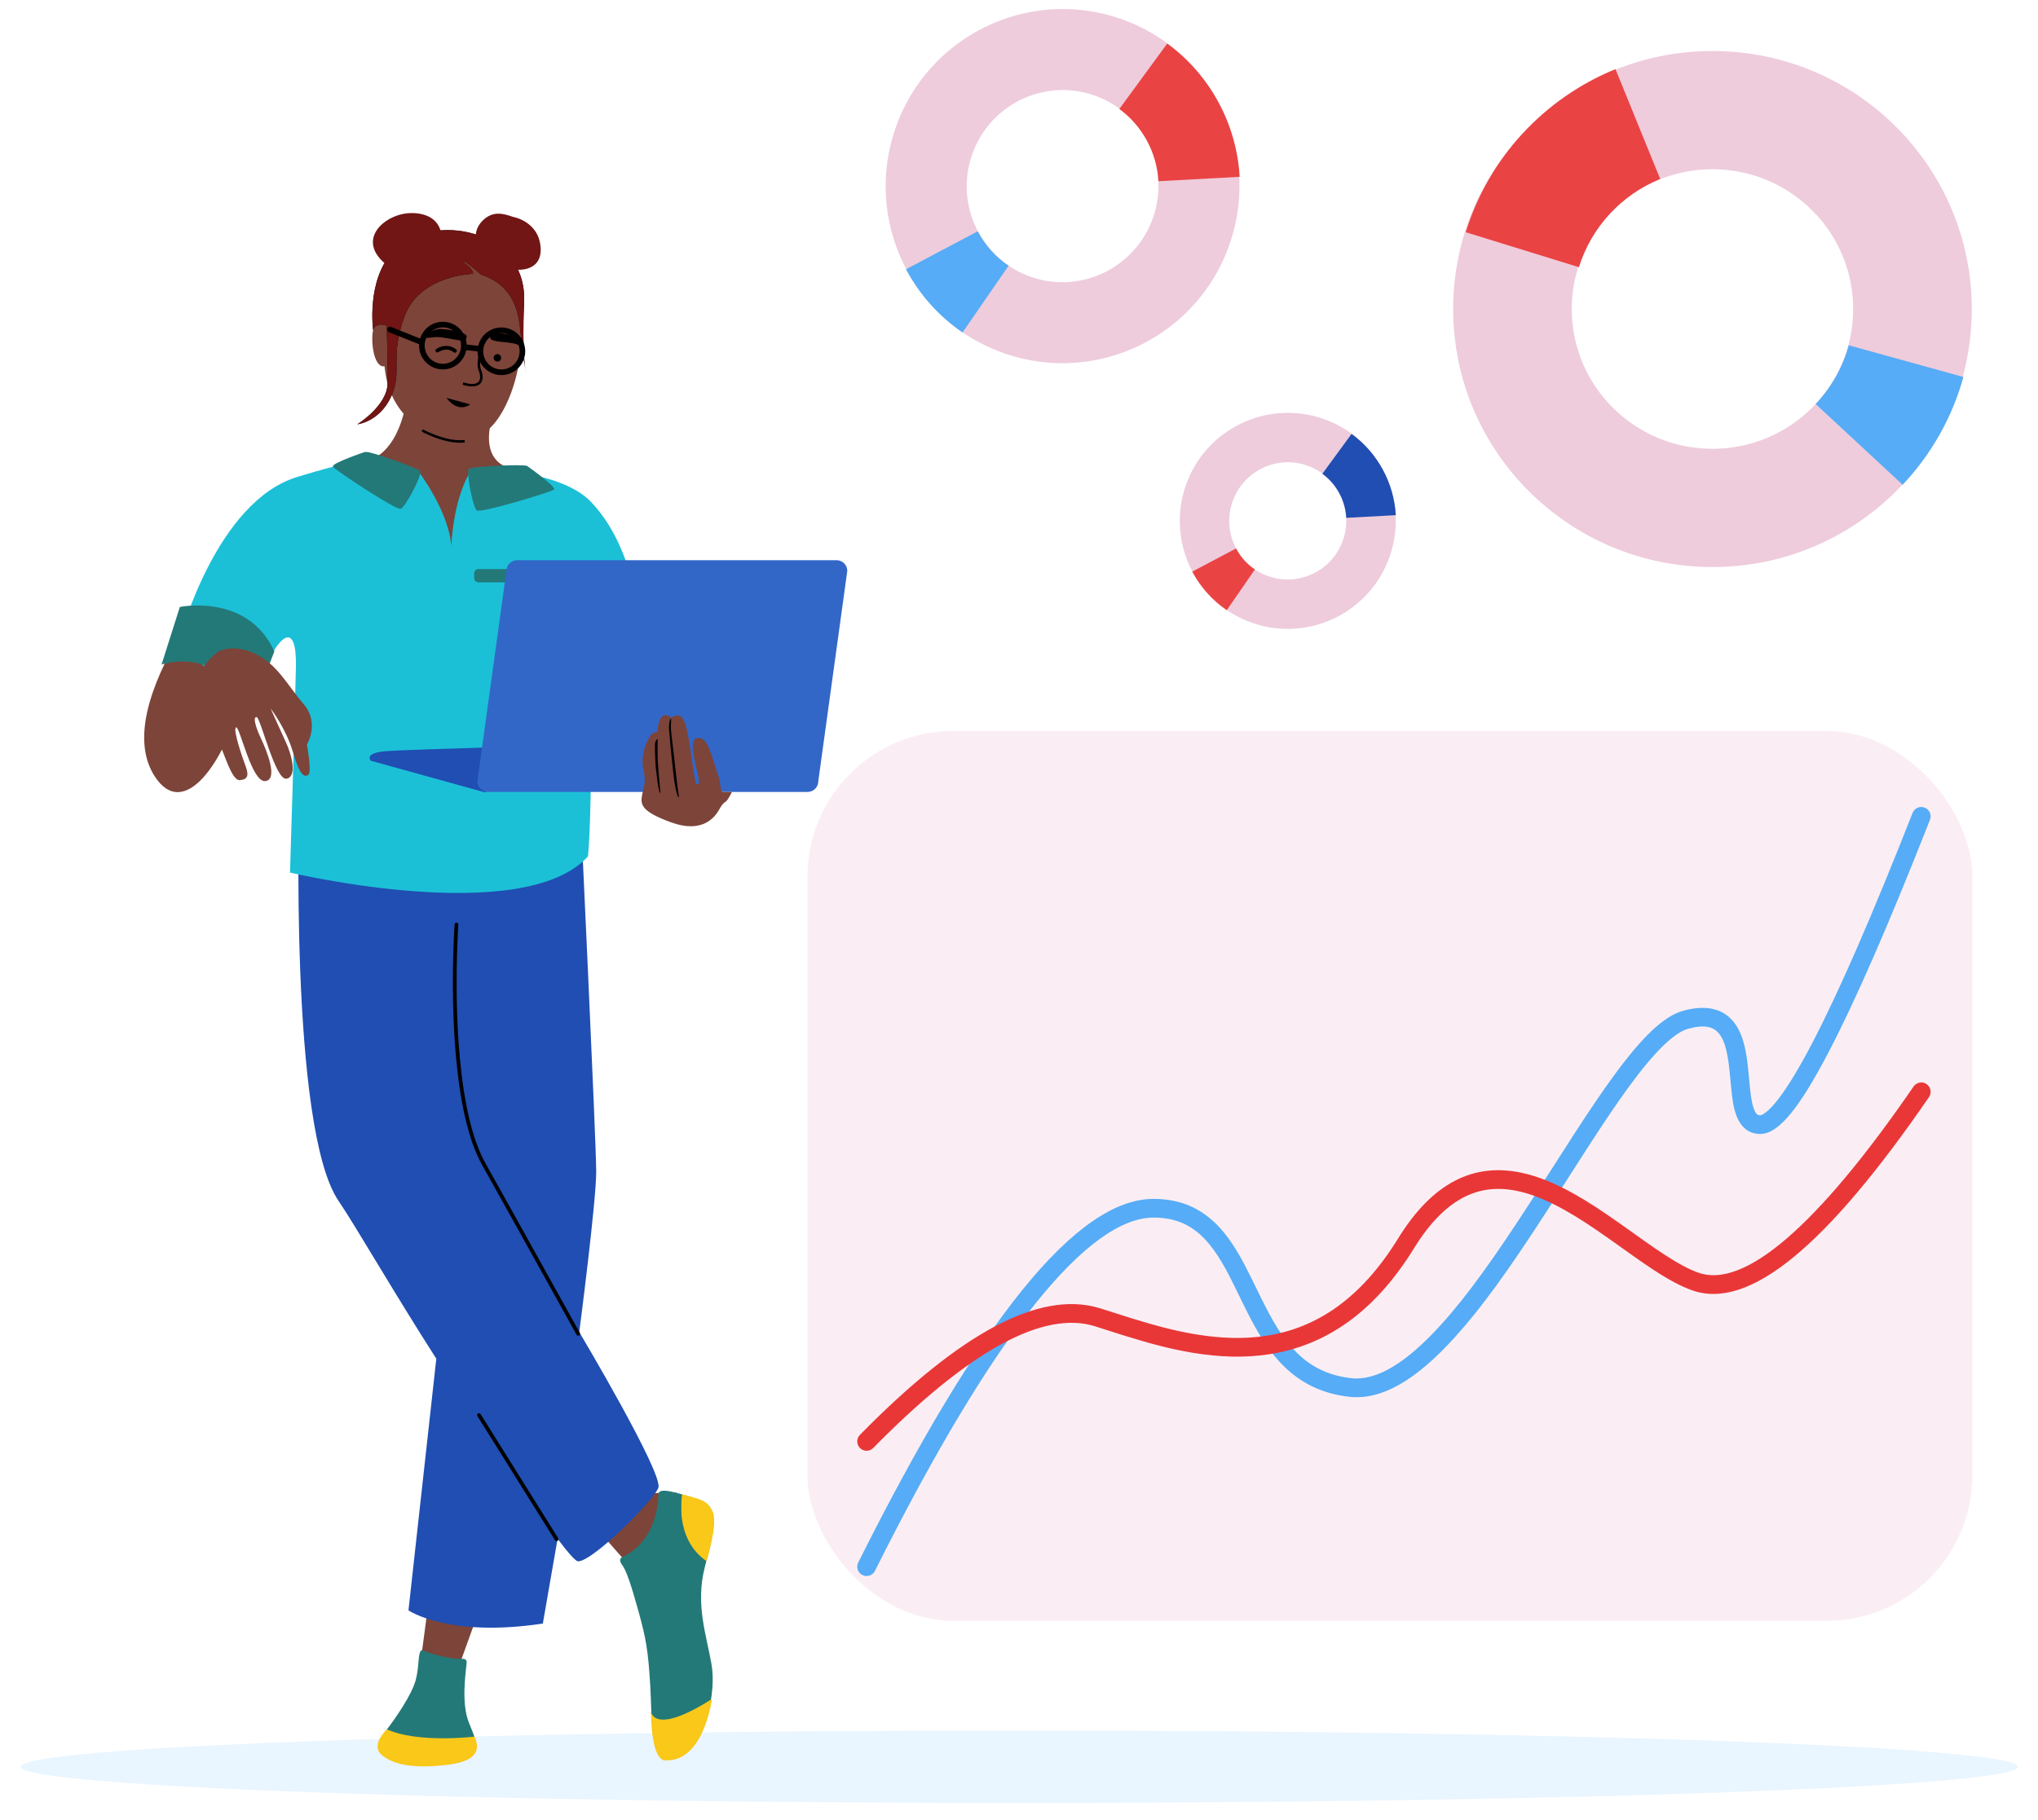 <svg viewBox="346.763 371.154 3269.475 2919.744" xmlns="http://www.w3.org/2000/svg" xmlns:xlink="http://www.w3.org/1999/xlink" xmlns:blush="http://design.blush" overflow="visible" width="3269.475px" height="2919.744px"><defs><polygon id="masterspot-illustrationstats-and-graphs-path-1" points="-1.8189894e-12 115.06 382.455 115.06 382.455 354.503 -1.8189894e-12 354.503"/><polygon id="masterspot-illustrationstats-and-graphs-path-3" points="0 0.162 396.769 0.162 396.769 223 0 223"/><polygon id="masterspot-illustrationstats-and-graphs-path-5" points="0.181 0.155 298.704 0.155 298.704 343 0.181 343"/><polygon id="masterspot-illustrationstats-and-graphs-path-7" points="0.55 0.388 141.312 0.388 141.312 92.089 0.55 92.089"/></defs><g id="Master/Spot Illustration/Stats and Graphs" stroke="none" stroke-width="1" fill="none" fill-rule="evenodd" blush:viewBox="376.4850000000001 374.50718685831635 3210.0300000000007 2893.018480492812" blush:i="0"><g id="Graph-1" transform="translate(1642, 1544)" blush:i="0.0"><rect id="Rectangle" fill="#EECCDC" opacity=".331" x="0" y="0" width="1869" height="1428" rx="234" blush:i="0.0.0"/><path d="M1773.039,131.514 C1776.069,123.804 1784.776,120.009 1792.486,123.039 C1800.196,126.069 1803.991,134.776 1800.961,142.486 L1797.075,152.357 C1733.825,312.777 1681.004,433.593 1638.527,514.942 C1592.275,603.521 1558.599,646.666 1528.705,646.666 C1509.334,646.666 1496.565,634.901 1489.737,615.31 L1489.351,614.181 C1485.386,602.389 1483.614,590.332 1481.244,564.95 L1479.895,550.465 C1479.785,549.343 1479.68,548.295 1479.549,547.01 L1479.362,545.204 C1476.283,515.954 1471.962,498.583 1463.884,487.333 C1454.759,474.623 1440.106,470.637 1413.703,477.659 C1390.444,483.845 1358.779,515.015 1317.55,571.445 L1315.131,574.769 C1297.99,598.419 1279.421,625.932 1255.867,662.224 L1250.587,670.391 C1234.639,695.133 1197.818,752.667 1189.241,765.943 L1185.514,771.702 C1125.008,865.094 1081.998,925.116 1038.385,973.224 C977.138,1040.782 921.961,1074.377 868.842,1068.324 C823.259,1063.131 787.572,1044.414 758.393,1013.159 C746.169,1000.066 735.166,984.906 724.432,966.947 L723.632,965.603 C715.923,952.601 708.877,939.176 699.419,919.943 L688.095,896.735 C679.146,878.462 673.202,866.969 666.787,855.893 L665.613,853.879 C656.439,838.247 647.432,825.721 637.752,815.509 C615.862,792.415 590.081,780.842 555.394,780.842 C503.598,780.842 439.808,826.375 365.661,919.005 C289.699,1013.903 203.885,1156.855 108.415,1347.711 C104.709,1355.12 95.698,1358.121 88.289,1354.415 C80.88,1350.709 77.879,1341.698 81.585,1334.289 C276.219,945.191 431.789,750.842 555.394,750.842 C598.494,750.842 632.083,765.92 659.524,794.87 C670.945,806.918 681.241,821.237 691.486,838.695 L692.426,840.304 C699.181,851.925 705.266,863.633 714.186,881.804 L724.876,903.721 L726.794,907.626 C747.271,949.138 761.374,972.391 780.321,992.686 C804.744,1018.846 833.928,1034.152 872.239,1038.517 C913.107,1043.174 960.804,1014.133 1016.159,953.074 C1058.827,906.008 1101.541,846.269 1162.199,752.513 L1167.402,744.448 C1181.252,722.912 1219.013,663.916 1229.893,647.14 L1233.967,640.869 C1256.781,605.818 1275.004,578.93 1292.038,555.514 C1337.964,492.383 1373.369,457.344 1405.992,448.667 C1443.652,438.651 1471.255,446.16 1488.254,469.836 C1495.108,479.383 1499.91,491.104 1503.35,505.283 C1505.903,515.801 1507.627,527.109 1509.183,541.927 L1509.906,549.136 L1511.3,564.129 C1513.408,586.315 1515.011,596.67 1518.066,605.437 L1518.358,606.256 C1521.267,614.262 1524.027,616.666 1528.705,616.666 C1529.218,616.666 1530.068,616.473 1531.288,615.949 C1533.051,615.193 1535.162,613.907 1537.562,612.057 C1543.122,607.771 1549.657,600.912 1556.988,591.52 L1557.917,590.321 C1573.157,570.536 1591.217,540.733 1611.934,501.057 C1654.688,419.177 1708.421,295.948 1773.039,131.514 Z" id="Path-8" fill="#56ACF6" fill-rule="nonzero" blush:i="0.0.1"/><path d="M1774.636,570.507 C1779.327,563.678 1788.665,561.945 1795.493,566.636 C1802.322,571.327 1804.055,580.665 1799.364,587.493 C1635.991,825.319 1511.292,930.06 1419.531,897.597 C1401.352,891.166 1381.627,880.49 1357.422,864.663 L1355.004,863.074 C1346.8,857.663 1338.156,851.726 1327.69,844.356 L1322.076,840.389 C1315.214,835.518 1294.731,820.901 1289.049,816.881 L1284.872,813.933 C1256.356,793.857 1235.432,780.203 1214.487,768.512 L1213.73,768.091 C1186.419,752.908 1161.757,742.873 1138.571,738.066 C1108.523,731.836 1081.192,734.475 1055.455,747.037 C1026.701,761.073 999.566,787.699 974.016,828.778 L973.242,830.028 C910.07,932.446 832.124,986.187 740.352,1000.222 C701.787,1006.121 661.508,1004.935 618.184,997.757 L615.757,997.35 C583.005,991.78 550.818,983.392 509.571,970.556 L504.056,968.827 C491.505,964.864 465.744,956.618 461.349,955.235 C379.259,929.399 260.02,993.407 105.701,1150.511 C99.896,1156.421 90.399,1156.506 84.489,1150.701 C78.579,1144.896 78.494,1135.399 84.299,1129.489 C244.285,966.614 371.334,897.645 467.453,925.738 L470.356,926.619 C475.402,928.207 507.269,938.411 516.978,941.442 L521.367,942.805 C560.55,954.922 591.101,962.792 621.945,967.97 L623.087,968.161 C663.48,974.853 700.643,975.947 735.817,970.567 C817.849,958.021 887.645,910.339 945.946,817.117 L947.709,814.278 C1002.836,724.904 1068.432,692.885 1144.662,708.691 C1171.172,714.188 1198.545,725.325 1228.306,741.87 L1229.899,742.759 C1251.657,754.951 1273.16,768.999 1302.088,789.364 L1313.119,797.182 C1322.355,803.755 1336.55,813.88 1340.553,816.714 L1345.781,820.404 C1356.208,827.738 1364.742,833.582 1372.831,838.893 L1374.751,840.148 C1396.696,854.444 1414.252,863.907 1429.537,869.315 C1502.236,895.035 1619.182,796.805 1774.636,570.507 Z" id="Path-10" fill="#E93737" fill-rule="nonzero" blush:i="0.0.2"/></g><g id="Group-3" transform="translate(2161, 868.5) scale(-1, 1) translate(-2161, -868.5) translate(1689, 308)" blush:i="0.1"><g id="Group" transform="translate(220.369, 0)" blush:i="0.1.0"><path d="M361.237,78.069 C518.169,78.069 645.388,205.098 645.388,361.795 C645.388,518.492 518.169,645.521 361.237,645.521 C204.304,645.521 77.085,518.492 77.085,361.795 C77.085,205.098 204.304,78.069 361.237,78.069 Z M361.237,208.087 C276.079,208.087 207.046,276.905 207.046,361.795 C207.046,446.685 276.079,515.503 361.237,515.503 C446.394,515.503 515.428,446.685 515.428,361.795 C515.428,276.905 446.394,208.087 361.237,208.087 Z" id="Combined-Shape-Copy-4" fill="#EECCDC" transform="translate(361.237, 361.795) rotate(-109) translate(-361.237, -361.795)" blush:i="0.1.0.0"/><path d="M268.12,327.393 L143.874,365.854 C130.166,321.716 97.164,286.07 54.73,268.779 L103.787,147.944 C182.06,179.903 242.913,245.804 268.12,327.393 Z" id="Combined-Shape-Copy-5" fill="#EA4343" transform="translate(161.425, 256.899) rotate(-109) translate(-161.425, -256.899)" blush:i="0.1.0.1"/><path d="M615.756,494.54 L520.705,583.527 C489.781,550.36 466.675,509.779 454.332,464.732 L579.57,429.774 C586.256,454.346 598.86,476.477 615.756,494.54 Z" id="Combined-Shape-Copy-6" fill="#56ACF6" transform="translate(535.044, 506.65) rotate(-109) translate(-535.044, -506.65)" blush:i="0.1.0.2"/></g><g id="Group-Copy" transform="translate(0, 678.042)" blush:i="0.1.1"><path d="M220.321,47.662 C316.035,47.662 393.627,125.214 393.627,220.879 C393.627,316.545 316.035,394.097 220.321,394.097 C124.606,394.097 47.015,316.545 47.015,220.879 C47.015,125.214 124.606,47.662 220.321,47.662 Z M220.321,127.039 C168.383,127.039 126.279,169.053 126.279,220.879 C126.279,272.706 168.383,314.72 220.321,314.72 C272.259,314.72 314.363,272.706 314.363,220.879 C314.363,169.053 272.259,127.039 220.321,127.039 Z" id="Combined-Shape-Copy-4" fill="#EECCDC" transform="translate(220.321, 220.879) rotate(-109) translate(-220.321, -220.879)" blush:i="0.1.1.0"/><path d="M163.528,199.878 L87.75,223.359 C79.389,196.411 59.261,174.649 33.38,164.093 L63.301,90.322 C111.04,109.833 148.155,150.067 163.528,199.878 Z" id="Combined-Shape-Copy-5" fill="#204EB2" transform="translate(98.454, 156.84) rotate(-109) translate(-98.454, -156.84)" blush:i="0.1.1.1"/><path d="M375.554,301.922 L317.581,356.25 C298.72,336.001 284.628,311.226 277.1,283.724 L353.483,262.381 C357.561,277.383 365.249,290.894 375.554,301.922 Z" id="Combined-Shape-Copy-6" fill="#EA4343" transform="translate(326.327, 309.315) rotate(-109) translate(-326.327, -309.315)" blush:i="0.1.1.2"/></g></g><g id="Group-2" transform="translate(3094, 867) scale(-1, 1) translate(-3094, -867) translate(2678, 453)" blush:i="0.2"><path d="M416,0 C645.75,0 832,185.354 832,414 C832,642.646 645.75,828 416,828 C186.25,828 0,642.646 0,414 C0,185.354 186.25,0 416,0 Z M416,189.717 C291.329,189.717 190.264,290.132 190.264,414 C190.264,537.868 291.329,638.283 416,638.283 C540.671,638.283 641.736,537.868 641.736,414 C641.736,290.132 540.671,189.717 416,189.717 Z" id="Combined-Shape-Copy-4" fill="#EECCDC" blush:i="0.2.0"/><path d="M811.871,290.778 L630.21,346.865 C610.168,282.499 561.915,230.518 499.871,205.302 L571.599,29.092 C686.043,75.697 775.017,171.799 811.871,290.778 Z" id="Combined-Shape-Copy-5" fill="#EA4343" blush:i="0.2.1"/><path d="M250.494,566.449 L110.898,695.967 C65.481,647.694 31.547,588.628 13.419,523.065 L197.349,472.184 C207.169,507.948 225.68,540.159 250.494,566.449 Z" id="Combined-Shape-Copy-6" fill="#56ACF6" blush:i="0.2.2"/></g><ellipse id="Floor" fill="#D5ECFF" opacity=".5" cx="1982" cy="3206" rx="1602" ry="58" blush:i="0.3"/><g transform="translate(-100, 498) scale(1 1)" blush:has-customizable-colors="true" blush:width="2330" blush:height="2708" id="Master/Character/Standing" blush:component="Master/Character/Standing" blush:i="0.4" blush:value="Standing" blush:viewBox="623.1395348837209 243.72000000000025 1056.6279069767443 2464.2799999999993"><defs blush:i="0.4.0"><polygon id="mastercharacterstanding-path-1" points="0 0 485.023 0 485.023 527.3 0 527.3" blush:i="0.4.0.0"/></defs><g id="Master/Character/Standing" stroke="none" stroke-width="1" fill="none" fill-rule="evenodd" blush:has-customizable-colors="true" blush:viewBox="623.1395348837209 243.72000000000025 1056.6279069767443 2464.2799999999993" blush:i="0.4.1"><g id="Lower Body/Standing" transform="translate(503, 1151) scale(1 1)" blush:width="1383" blush:height="1557" blush:component="Lower Body/Standing" blush:i="0.4.1.0" blush:value="Chill Stance" blush:viewBox="418.94932432432415 0 677.4831081081085 1556.9999999999995"><defs blush:i="0.4.1.0.0"><polygon id="lower-bodystandingchill-stance-path-1" points="0.469 0.286 53.515 0.286 53.515 107.756 0.469 107.756" blush:i="0.4.1.0.0.0"/></defs><g id="Lower Body/Standing/Chill Stance" stroke="none" stroke-width="1" fill="none" fill-rule="evenodd" blush:viewBox="418.94932432432415 0 677.4831081081085 1556.9999999999995" blush:i="0.4.1.0.1"><g id="Group-22" transform="translate(422, -1)" blush:i="0.4.1.0.1.0"><polygon id="Fill-1" fill="#7d4439" points="206.687 1313.033 196.945 1386.708 257.225 1398.886 284.016 1324.601" blush:color="Skin-500" blush:i="0.4.1.0.1.0.0"/><polygon id="Fill-2" fill="#7d4439" points="565.322 1118.798 607.257 1118.528 530.007 1233.878 494.691 1193.692" blush:color="Skin-500" blush:i="0.4.1.0.1.0.1"/><g id="Group-21" transform="translate(0, 0.42)" blush:i="0.4.1.0.1.0.2"><g id="Group-5" fill="#204EB2" blush:i="0.4.1.0.1.0.2.0"><path d="M449.23,1227.988 C445.25,1227.988 433.44,1214.628 416.25,1191.888 L392.61,1327.817 C240.65,1350.788 177.05,1306.618 177.05,1306.618 L221.72,902.868 C153.32,796.208 91.471,688.59 65.07,649.948 C-15.145,532.541 2,0.58 2,0.58 C113.41,3.62 452,0.58 452,0.58 C452,0.58 478.22,553.908 478.22,602.828 C478.22,651.758 451.04,860.148 451.04,860.148 C451.04,860.148 586.94,1088.458 577.88,1110.208 C568.82,1131.948 472.78,1227.988 449.23,1227.988 Z" id="Fill-3" blush:i="0.4.1.0.1.0.2.0.0"/></g><path d="M254.092,203.179 L254.268,203.188 C255.921,203.304 257.166,204.738 257.05,206.391 L256.848,209.514 C256.779,210.636 256.705,211.882 256.627,213.248 L256.426,216.885 C256.175,221.571 255.927,226.773 255.692,232.446 C253.162,293.561 253.759,360.022 259.675,422.477 C266.509,494.64 279.806,552.178 300.713,589.558 L325.383,633.728 L353.551,684.273 C371.311,716.171 389.878,749.568 408.554,783.197 L451.974,861.447 C452.778,862.896 452.254,864.722 450.805,865.525 C449.409,866.298 447.664,865.841 446.82,864.513 L405.503,790.061 C386.682,756.169 367.944,722.461 350.002,690.234 L322.974,641.726 C313.164,624.137 303.971,607.675 295.476,592.487 C274.067,554.21 260.608,495.968 253.701,423.042 C247.757,360.275 247.157,293.561 249.697,232.198 L249.84,228.836 C250.081,223.328 250.333,218.301 250.586,213.8 L250.859,209.143 L251.065,205.969 C251.177,204.376 252.515,203.161 254.092,203.179 Z" id="Stroke-6" fill="#000" fill-rule="nonzero" blush:i="0.4.1.0.1.0.2.1"/><path d="M288.64,990.795 C289.993,989.95 291.76,990.314 292.673,991.597 L292.774,991.749 L417.211,1190.849 C418.09,1192.254 417.662,1194.105 416.257,1194.983 C414.904,1195.829 413.138,1195.464 412.225,1194.181 L412.123,1194.029 L287.686,994.929 C286.808,993.524 287.235,991.673 288.64,990.795 Z" id="Stroke-8" fill="#000" fill-rule="nonzero" blush:i="0.4.1.0.1.0.2.2"/><path d="M262.47,1384.562 C262.47,1384.562 270.416,1382.975 270.416,1389.922 C270.416,1396.868 262.47,1440.134 270.148,1474.501 C277.825,1508.868 322.43,1553.473 213.478,1554.936 C104.527,1556.398 129.754,1513.988 142.55,1497.535 C155.346,1481.082 182.633,1442.007 188.848,1417.877 C195.064,1393.746 191.542,1373.593 198.488,1370.303 C198.488,1370.303 229.931,1383.83 262.47,1384.562 Z" id="Fill-10" fill="#237978" blush:i="0.4.1.0.1.0.2.3"/><path d="M134.281,1538.75 C153.422,1554.646 185.865,1560.81 238.097,1554.646 C290.329,1548.482 291.303,1528.368 283.192,1509.226 C283.192,1509.226 191.696,1520.231 142.55,1497.535 C142.55,1497.535 115.14,1522.852 134.281,1538.75 Z" id="Fill-12" fill="#F9C818" blush:i="0.4.1.0.1.0.2.4"/><path d="M519.273,1221.677 C519.273,1221.677 513.007,1224.625 519.641,1233.47 C526.275,1242.314 533.627,1263.323 545.899,1307.638 C558.171,1351.952 561.579,1371.041 564.988,1428.309 C568.397,1485.577 562.942,1565.343 608.621,1541.481 C654.298,1517.62 671.342,1439.899 663.161,1392.857 C654.98,1345.816 637.255,1297.411 652.253,1238.098 C667.252,1178.785 678.16,1141.288 644.072,1129.698 C609.984,1118.108 578.277,1107.984 578.109,1120.204 C578.109,1120.204 579.713,1194.037 519.273,1221.677 Z" id="Fill-14" fill="#237978" blush:i="0.4.1.0.1.0.2.5"/><path d="M663.904,1448.843 C663.904,1448.843 650.997,1549.953 589.685,1547.263 C589.685,1547.263 567.097,1554.256 566.021,1468.742 C566.021,1468.742 569.248,1509.079 663.904,1448.843 Z" id="Fill-16" fill="#F9C818" blush:i="0.4.1.0.1.0.2.6"/><g id="Group-20" transform="translate(614, 1120)" blush:i="0.4.1.0.1.0.2.7"><mask id="lower-bodystandingchill-stance-mask-2" fill="#fff" blush:i="0.4.1.0.1.0.2.7.0"><use xlink:href="#lower-bodystandingchill-stance-path-1" blush:i="0.4.1.0.1.0.2.7.0.0"/></mask><g id="Clip-19" blush:i="0.4.1.0.1.0.2.7.1"/><path d="M2.082,0.286 C2.082,0.286 -11.696,71.32 41.273,107.756 C41.273,107.756 59.644,48.662 51.377,29.067 C43.11,9.472 30.863,8.553 2.082,0.286" id="Fill-18" fill="#F9C818" mask="url(#lower-bodystandingchill-stance-mask-2)" blush:i="0.4.1.0.1.0.2.7.2"/></g></g></g></g></g><g id="Upper Body" transform="translate(376, 277) scale(1 1)" blush:width="1578" blush:height="1152" blush:component="Upper Body" blush:i="0.4.1.1" blush:value="With Laptop" blush:viewBox="299.81999999999994 -3.9452054794520564 1136.16 1033.6438356164383"><defs blush:i="0.4.1.1.0"><polygon id="upper-bodywith-laptop-path-1" points="0.181 0.155 298.704 0.155 298.704 343 0.181 343" blush:i="0.4.1.1.0.0"/><polygon id="upper-bodywith-laptop-path-3" points="0.55 0.388 141.312 0.388 141.312 92.089 0.55 92.089" blush:i="0.4.1.1.0.1"/></defs><g id="Upper Body/With Laptop" stroke="none" stroke-width="1" fill="none" fill-rule="evenodd" blush:viewBox="299.81999999999994 -3.9452054794520564 1136.16 1033.6438356164383" blush:i="0.4.1.1.1"><path d="M724.954,220 C724.954,220 721.263,301.153 673.924,329.8 C630.973,355.791 721.969,506.61 819.858,497.614 C873.442,492.688 886,346.158 886,346.158 C886,346.158 842.734,337.797 858.716,271.819 L724.954,220 Z" id="Neck" fill="#7d4439" blush:color="Skin-500" blush:i="0.4.1.1.1.0"/><path d="M803.337,302.516 C739.877,294.841 694.078,253.116 687.665,183.898 C669.216,186.835 664.865,138.765 670.003,123.323 C675.146,107.859 691.933,116.901 691.933,116.901 C692.862,114.457 693.652,111.899 694.303,109.226 C722.025,-4.486 799.67,0.024 799.67,0.024 C942.344,7.457 908.914,153.12 900.763,191.763 C892.611,230.41 864.684,309.927 803.337,302.516 Z" id="Head" fill="#7d4439" blush:color="Skin-500" blush:i="0.4.1.1.1.1"/><g id="Group-25" transform="translate(266, 320)" blush:i="0.4.1.1.1.2"><g id="Group-19" transform="translate(0, 0.612)" blush:i="0.4.1.1.1.2.0"><path d="M105.05,289.936 C33.517,376.728 8.926,446.7 31.277,499.853 C64.803,579.582 146.951,496.522 192.49,395.604 C222.849,328.326 260.284,276.926 304.794,241.405 L105.05,289.936 Z" id="Path" fill="#7d4439" transform="translate(164.045, 386.562) rotate(-10) translate(-164.045, -386.562)" blush:color="Skin-500" blush:i="0.4.1.1.1.2.0.0"/><g id="Group-3" transform="translate(695, 361)" blush:i="0.4.1.1.1.2.0.1"><mask id="upper-bodywith-laptop-mask-2" fill="#fff" blush:i="0.4.1.1.1.2.0.1.0"><use xlink:href="#upper-bodywith-laptop-path-1" blush:i="0.4.1.1.1.2.0.1.0.0"/></mask><g id="Clip-2" blush:i="0.4.1.1.1.2.0.1.1"/></g><path d="M280.855,41.107 C363.755,15.471 389.301,14.027 389.301,14.027 L476.808,32.885 C476.808,32.885 524.769,95.919 528.879,152.101 C528.879,152.101 530.249,78.105 561.767,27.404 C561.767,27.404 700.479,26.129 752.773,80.731 C835.371,166.974 833.813,318.301 833.813,318.301 L697.522,332.317 L752.773,255.388 C752.773,255.388 756.263,568.805 748.041,649.653 C644,764.423 270,675.591 270,675.591 C270,675.591 278.115,416.252 279.485,345.314 C280.855,274.375 254.62,283.957 218.453,371.891 C188.886,443.782 94.885,294.73 94.885,294.73 C94.885,294.73 152.581,80.773 280.855,41.107 Z" id="Fill-4" fill="#1BC0D7" blush:i="0.4.1.1.1.2.0.2"/><path d="M704.042,431.712 C704.042,431.712 771.339,407.58 839.771,421.83 C839.771,421.83 838.885,399.492 839.587,369.996 C840.163,345.771 853.43,308.279 805.556,312.317 C749.84,317.016 725.959,317.508 701.734,328.467 C701.734,328.467 695.967,408.641 704.042,431.712" id="Fill-6" fill="#FCEBEC" blush:i="0.4.1.1.1.2.0.3"/><path d="M63.939,341.792 L93.285,249.447 C93.285,249.447 201.905,226.758 244.939,320.642 L212.685,404.237 C212.685,404.237 152.37,315.297 63.939,341.792" id="Fill-10" fill="#237978" blush:i="0.4.1.1.1.2.0.4"/><g id="Group-14" transform="translate(338, 0)" blush:i="0.4.1.1.1.2.0.5"><mask id="upper-bodywith-laptop-mask-4" fill="#fff" blush:i="0.4.1.1.1.2.0.5.0"><use xlink:href="#upper-bodywith-laptop-path-3" blush:i="0.4.1.1.1.2.0.5.0.0"/></mask><g id="Clip-13" blush:i="0.4.1.1.1.2.0.5.1"/><path d="M52.699,0.487 C52.699,0.487 -2.708,19.241 0.702,24.355 C4.111,29.47 102.477,94.891 109.851,91.996 C117.225,89.099 144.878,36.691 140.928,31.424 C136.977,26.157 57.435,-1.478 52.699,0.487" id="Fill-12" fill="#237978" mask="url(#upper-bodywith-laptop-mask-4)" blush:i="0.4.1.1.1.2.0.5.2"/></g><path d="M650.609,23.283 C650.609,23.283 698.299,57.153 693.565,61.073 C688.831,64.993 575.824,99.423 569.591,94.531 C563.36,89.639 551.917,31.499 557.212,27.588 C562.509,23.677 646.636,20.04 650.609,23.283" id="Fill-15" fill="#237978" blush:i="0.4.1.1.1.2.0.6"/><path d="M123.26,445.031 C166.894,466.002 153.234,474.731 174.525,487.829 C195.816,500.928 228.45,535.078 239.695,527.258 C250.939,519.438 247.766,512.512 236.069,502.885 C224.373,493.257 188.17,461.709 192.146,456.921 C196.123,452.133 257.342,520.465 275.35,508.401 C293.358,496.336 254.632,465.557 235.865,452.62 C217.099,439.684 206.593,428.138 212.61,426.196 C218.627,424.255 289.503,499.367 303.229,487.951 C316.957,476.535 291.561,450.435 272.693,437.256 C253.826,424.077 224.798,402.906 224.798,402.906 C224.798,402.906 262.224,418.298 291.054,445.811 C319.884,473.323 326.83,471.564 330.442,465.221 C334.054,458.878 304.307,424.06 304.307,424.06 C304.307,424.06 305.317,383.621 266.958,370.249 C228.599,356.878 199.546,336.218 159.17,339.44 C118.794,342.66 106.355,366.565 106.355,366.565 C106.355,366.565 79.626,424.06 123.26,445.031 Z" id="Fill-8" fill="#7d4439" transform="translate(214.499, 433.756) rotate(30) translate(-214.499, -433.756)" blush:color="Skin-500" blush:i="0.4.1.1.1.2.0.7"/><path d="M662.987,209.88 L572.165,209.88 C568.468,209.88 565.471,206.884 565.471,203.188 L565.471,195.319 C565.471,191.624 568.468,188.627 572.165,188.627 L662.987,188.627 C666.683,188.627 669.679,191.624 669.679,195.319 L669.679,203.188 C669.679,206.884 666.683,209.88 662.987,209.88" id="Fill-17" fill="#237978" blush:i="0.4.1.1.1.2.0.8"/></g><g id="Group-24" transform="translate(397, 175)" blush:i="0.4.1.1.1.2.1"><path d="M185.287,372.428 L2.572,321.781 C2.572,321.781 -8.787,309.79 24.659,306.635 C58.104,303.48 407.558,294.143 407.558,294.143 L185.287,372.428 Z" id="Fill-20" fill="#204EB2" blush:i="0.4.1.1.1.2.1.0"/><path d="M703.313,371.879 L190.827,371.879 C181.334,371.879 173.637,364.184 173.637,354.69 L220.161,17.203 C220.161,7.71 227.856,0.014 237.349,0.014 L749.835,0.014 C759.329,0.014 767.025,7.71 767.025,17.203 L720.501,354.69 C720.501,364.184 712.806,371.879 703.313,371.879" id="Fill-22" fill="#3267C8" blush:i="0.4.1.1.1.2.1.1"/></g><g id="Group-2" transform="translate(893.239, 513.556) scale(-1, 1) rotate(-72) translate(-893.239, -513.556) translate(800.239, 441.556)" blush:i="0.4.1.1.1.2.2"><path d="M34.802,0.721 C34.802,0.721 30.139,5.272 25.503,10.938 C20.867,16.604 24.988,17.635 14.686,28.452 C4.384,39.27 -14.16,66.57 18.291,108.294 C50.744,150.018 61.561,146.411 74.954,139.2 C88.346,131.988 89.892,126.838 115.132,124.262 C140.372,121.687 164.582,96.961 164.067,90.78 L163.552,84.599 C163.552,84.599 186.731,75.842 185.187,66.055 C183.641,56.268 176.945,57.298 176.945,57.298 C176.945,57.298 181.581,52.662 177.975,44.42 C174.369,36.179 157.371,37.724 137.796,40.3 C118.223,42.875 67.742,53.177 64.651,51.117 C61.561,49.057 62.591,45.966 74.438,44.42 C86.286,42.875 134.191,42.36 134.191,28.967 C134.191,15.574 119.768,12.999 91.952,13.514 C64.136,14.029 58.985,12.483 52.289,15.06 L39.928,16.497 C36.511,5.98 34.802,0.721 34.802,0.721 Z" id="Fill-12" fill="#7d4439" blush:color="Skin-500" blush:i="0.4.1.1.1.2.2.0"/><path d="M177.35,57.24 C177.35,57.24 178.83,56.172 167.807,60.381 C163.793,61.913 158.133,63.512 150.159,65.024 C120.282,70.69 73.408,80.993 58.985,83.053 C44.561,85.114 56.409,88.204 89.376,81.508 C122.343,74.811 161.588,65.828 163.35,65.24 C166.35,64.24 175.35,61.24 177.35,57.24" id="Fill-14" fill="#000" blush:i="0.4.1.1.1.2.2.1"/><path d="M116.35,99.24 C103.609,102.425 82.35,107.24 80.104,107.778 C76.097,108.74 68.256,110.355 68.256,110.355 C68.256,110.355 68.35,113.24 92.35,108.24 C98.305,107.001 109.35,105.24 116.35,103.24 C122.789,101.4 146.038,95.416 149.129,92.841 C152.219,90.264 152.734,87.689 152.734,87.689 C152.734,87.689 128.35,96.24 116.35,99.24 Z" id="Fill-16" fill="#000" blush:i="0.4.1.1.1.2.2.2"/></g></g></g></g><g id="Expression" transform="translate(1098, 360) scale(1 1)" fill="#000" blush:width="202" blush:height="224" blush:component="Expression" blush:i="0.4.1.2" blush:value="Wink" blush:viewBox="24.298226164079836 40.31999999999999 164.60088691796008 183.67999999999998"><g id="Expression/Wink" stroke="none" stroke-width="1" fill="none" fill-rule="evenodd" blush:viewBox="24.298226164079836 40.31999999999999 164.60088691796008 183.67999999999998" blush:i="0.4.1.2.0"><g id="Group-16" transform="translate(25, 40)" fill="#000" blush:i="0.4.1.2.0.0"><path d="M40.119,111.578 C40.119,111.578 56.269,136.577 78.212,122.118 L40.119,111.578 Z" id="Fill-1" blush:i="0.4.1.2.0.0.0"/><path d="M127.748,47.319 C127.748,50.632 125.062,53.319 121.748,53.319 C118.434,53.319 115.748,50.632 115.748,47.319 C115.748,44.006 118.434,41.319 121.748,41.319 C125.062,41.319 127.748,44.006 127.748,47.319" id="Fill-5" blush:i="0.4.1.2.0.0.1"/><g id="Group-9" transform="translate(0, 0.515)" blush:i="0.4.1.2.0.0.2"><path d="M0,11.976 C0,11.976 15.26,2.766 26.897,0.671 C34.082,-0.622 73.756,4.977 72.492,13.067 C71.26,20.949 67.346,19.888 51.686,17.197 C36.026,14.505 28.873,12.71 19.82,13.689 C10.766,14.667 0.245,16.625 0,11.976" id="Fill-7" blush:i="0.4.1.2.0.0.2.0"/></g><path d="M163.068,27.746 C163.068,27.746 160.453,19.745 156.15,15.9 C151.847,12.057 119.463,3.757 113.986,8.89 C105.284,17.046 111.537,19.969 129.006,21.781 C143.055,23.239 148.605,23.725 155.116,26.553 C164.012,30.417 162.871,29.236 163.068,27.746" id="Fill-10" blush:i="0.4.1.2.0.0.3"/></g><g id="Group-124" transform="translate(25, 52)" fill="#000" fill-rule="nonzero" blush:i="0.4.1.2.0.1"><path d="M98.939,0.516 L102.748,1.738 L102.375,2.931 C102.076,3.904 101.742,5.018 101.382,6.253 C100.354,9.784 99.326,13.576 98.366,17.479 C97.3,21.818 96.385,26.025 95.67,29.998 L95.463,31.174 C93.726,41.278 93.48,48.993 95.033,53.142 L95.124,53.377 C104.002,75.34 91.946,86.478 66.642,78.679 L65.872,78.437 L67.091,74.627 C89.885,81.921 99.026,73.703 91.416,54.876 C89.321,49.694 89.643,40.899 91.734,29.289 C92.465,25.227 93.396,20.939 94.482,16.524 C95.348,13.003 96.268,9.573 97.194,6.338 L97.542,5.135 C97.751,4.418 97.951,3.741 98.141,3.107 L98.63,1.502 L98.939,0.516 Z" id="Stroke-114" blush:i="0.4.1.2.0.1.0"/><path d="M0.185,153.534 L2.142,150.046 L2.856,150.435 L3.511,150.783 C4.503,151.305 5.632,151.881 6.887,152.498 L7.433,152.765 C11.654,154.821 16.322,156.878 21.3,158.798 C32.748,163.212 44.06,166.225 54.584,167.202 C59.354,167.645 63.874,167.656 68.106,167.202 L68.949,167.105 L69.438,171.075 C64.663,171.663 59.575,171.683 54.214,171.185 C43.277,170.169 31.625,167.066 19.861,162.53 C14.771,160.567 10,158.465 5.681,156.361 L4.048,155.554 C3.353,155.206 2.702,154.873 2.094,154.556 L0.963,153.958 L0.185,153.534 Z" id="Stroke-122" blush:i="0.4.1.2.0.1.1"/></g><path d="M78.636,79.129 C77.911,79.129 77.185,78.868 76.609,78.339 C76.571,78.305 71.624,73.913 64.483,74.179 C57.094,74.452 52.189,78.067 52.14,78.103 C50.818,79.093 48.939,78.833 47.944,77.517 C46.947,76.2 47.196,74.331 48.508,73.328 C48.764,73.132 54.886,68.53 64.261,68.183 C73.91,67.836 80.394,73.67 80.665,73.919 C81.886,75.039 81.968,76.937 80.847,78.157 C80.256,78.802 79.447,79.129 78.636,79.129" id="Fill-12" fill="#000" blush:i="0.4.1.2.0.2"/></g></g><g id="Hairstyle" transform="translate(607, 33) scale(1 1)" blush:width="826" blush:height="747" blush:component="Hairstyle" blush:i="0.4.1.3" blush:value="Double Bun" blush:viewBox="413 179.31305309734512 297.36 342.9258849557522"><g id="Hairstyle/Double Bun" stroke="none" stroke-width="1" fill="none" fill-rule="evenodd" blush:viewBox="413 179.31305309734512 297.36 342.9258849557522" blush:i="0.4.1.3.0"><g id="Group-13" transform="translate(413, 182)" blush:i="0.4.1.3.0.0"><path d="M185.479,97.481 C185.479,97.481 100.348,99.373 75.755,165.585 C51.162,231.798 73.116,253.966 54.161,294.684 C35.207,335.401 0.106,338.911 0.106,338.911 C0.106,338.911 47.843,309.426 48.545,273.624 C49.247,237.82 46.865,183.377 47.354,181.464 C47.843,179.552 28.912,174.451 25.39,187.883 C25.39,187.883 14.241,108.021 57.142,61.883 C118.136,-3.715 273.027,24.528 267.553,143.585 C263.632,228.863 270.832,258.974 270.832,258.974 C270.832,258.974 264.782,224.521 261.849,191.767 C258.916,159.013 251.622,116.46 198.044,98.473 C198.044,98.473 176.23,78.573 169.724,77.042 C163.218,75.511 187.839,89.217 185.479,97.481" id="Fill-1" fill="#000" blush:i="0.4.1.3.0.0.0"/><path d="M185.479,97.481 C185.479,97.481 100.348,99.373 75.755,165.585 C51.162,231.798 73.116,253.966 54.161,294.684 C35.207,335.401 0.106,338.911 0.106,338.911 C0.106,338.911 47.843,309.426 48.545,273.624 C49.247,237.82 46.865,183.377 47.354,181.464 C47.843,179.552 28.912,174.451 25.39,187.883 C25.39,187.883 14.241,108.021 57.142,61.883 C118.136,-3.715 273.027,24.528 267.553,143.585 C263.632,228.863 270.832,258.974 270.832,258.974 C270.832,258.974 264.782,224.521 261.849,191.767 C258.916,159.013 251.622,116.46 198.044,98.473 C198.044,98.473 176.23,78.573 169.724,77.042 C163.218,75.511 187.839,89.217 185.479,97.481 Z" id="Stroke-3" fill="#711515" blush:color="Hair-500" blush:i="0.4.1.3.0.0.1"/><path d="M100.244,84.06 C100.244,84.06 62.717,106.576 34.197,70.55 C5.677,34.525 49.208,1.42108547e-14 86.734,1.42108547e-14 C124.261,1.42108547e-14 137.771,22.516 134.768,46.534 C131.766,70.55 116.756,78.056 100.244,84.06 Z" id="Stroke-7" fill="#711515" blush:color="Hair-500" blush:i="0.4.1.3.0.0.2"/><path d="M249.635,6.118 C249.635,6.118 291.854,13.014 294.122,56.467 C296.388,99.919 242.697,97.963 213.113,74.876 C183.529,51.788 185.514,27.286 201.359,11.862 C217.203,-3.561 233.249,0.277 249.635,6.118 Z" id="Stroke-11" fill="#711515" blush:color="Hair-500" blush:i="0.4.1.3.0.0.3"/></g></g></g><g id="Accessories" transform="translate(1051, 393) scale(1 1)" fill="#000" blush:width="234" blush:height="78" blush:component="Accessories" blush:i="0.4.1.4" blush:value="Glasses" blush:viewBox="16.379999999999995 -3.619760479041915 222.29999999999993 86.40718562874252"><g id="Accessories/Glasses" stroke="none" stroke-width="1" fill="none" fill-rule="evenodd" blush:viewBox="16.379999999999995 -3.619760479041915 222.29999999999993 86.40718562874252" blush:i="0.4.1.4.0"><g id="Group-136" transform="translate(21, 0)" fill="#000" fill-rule="nonzero" blush:i="0.4.1.4.0.0"><path d="M85.233,-3.518 C64.138,-3.518 47.036,13.583 47.036,34.678 C47.036,55.773 64.138,72.874 85.233,72.874 C106.328,72.874 123.429,55.773 123.429,34.678 C123.429,13.583 106.328,-3.518 85.233,-3.518 Z M85.233,5.481 C101.357,5.481 114.429,18.553 114.429,34.678 C114.429,50.802 101.358,63.873 85.233,63.873 C69.108,63.873 56.036,50.802 56.036,34.678 C56.036,18.554 69.109,5.481 85.233,5.481 Z" id="Stroke-128" blush:i="0.4.1.4.0.0.0"/><path d="M179.154,5.589 C158.058,5.589 140.957,22.69 140.957,43.785 C140.957,64.88 158.058,81.981 179.154,81.981 C200.249,81.981 217.35,64.88 217.35,43.785 C217.35,22.69 200.249,5.589 179.154,5.589 Z M179.154,14.589 C195.278,14.589 208.35,27.66 208.35,43.785 C208.35,59.91 195.278,72.981 179.154,72.981 C163.029,72.981 149.957,59.909 149.957,43.785 C149.957,27.66 163.029,14.589 179.154,14.589 Z" id="Stroke-130" blush:i="0.4.1.4.0.0.1"/><path d="M-3.642,7.31 C-2.746,5.07 -0.253,3.947 2.003,4.727 L2.208,4.803 L52.208,24.803 C54.515,25.726 55.637,28.345 54.714,30.652 C53.819,32.892 51.325,34.015 49.069,33.236 L48.865,33.159 L-1.135,13.159 C-3.442,12.236 -4.565,9.617 -3.642,7.31 Z" id="Stroke-132" blush:i="0.4.1.4.0.0.2"/><path d="M114.844,36.565 C115.111,34.166 117.218,32.418 119.603,32.572 L119.814,32.591 L146.034,35.509 C148.504,35.784 150.283,38.009 150.008,40.479 C149.741,42.878 147.634,44.626 145.249,44.472 L145.038,44.454 L118.818,41.536 C116.348,41.261 114.569,39.036 114.844,36.565 Z" id="Stroke-134" blush:i="0.4.1.4.0.0.3"/></g></g></g><g id="Facial Hair" transform="translate(1061, 394) scale(1 1)" blush:width="212" blush:height="211" blush:component="Facial Hair" blush:i="0.4.1.5" blush:value="None" blush:viewBox="371 369.25 0 0"><g id="Facial Hair/None" stroke="none" stroke-width="1" fill="none" fill-rule="evenodd" fill-opacity="0" blush:viewBox="371 369.25 0 0" blush:i="0.4.1.5.0"/></g></g></g></g></svg>